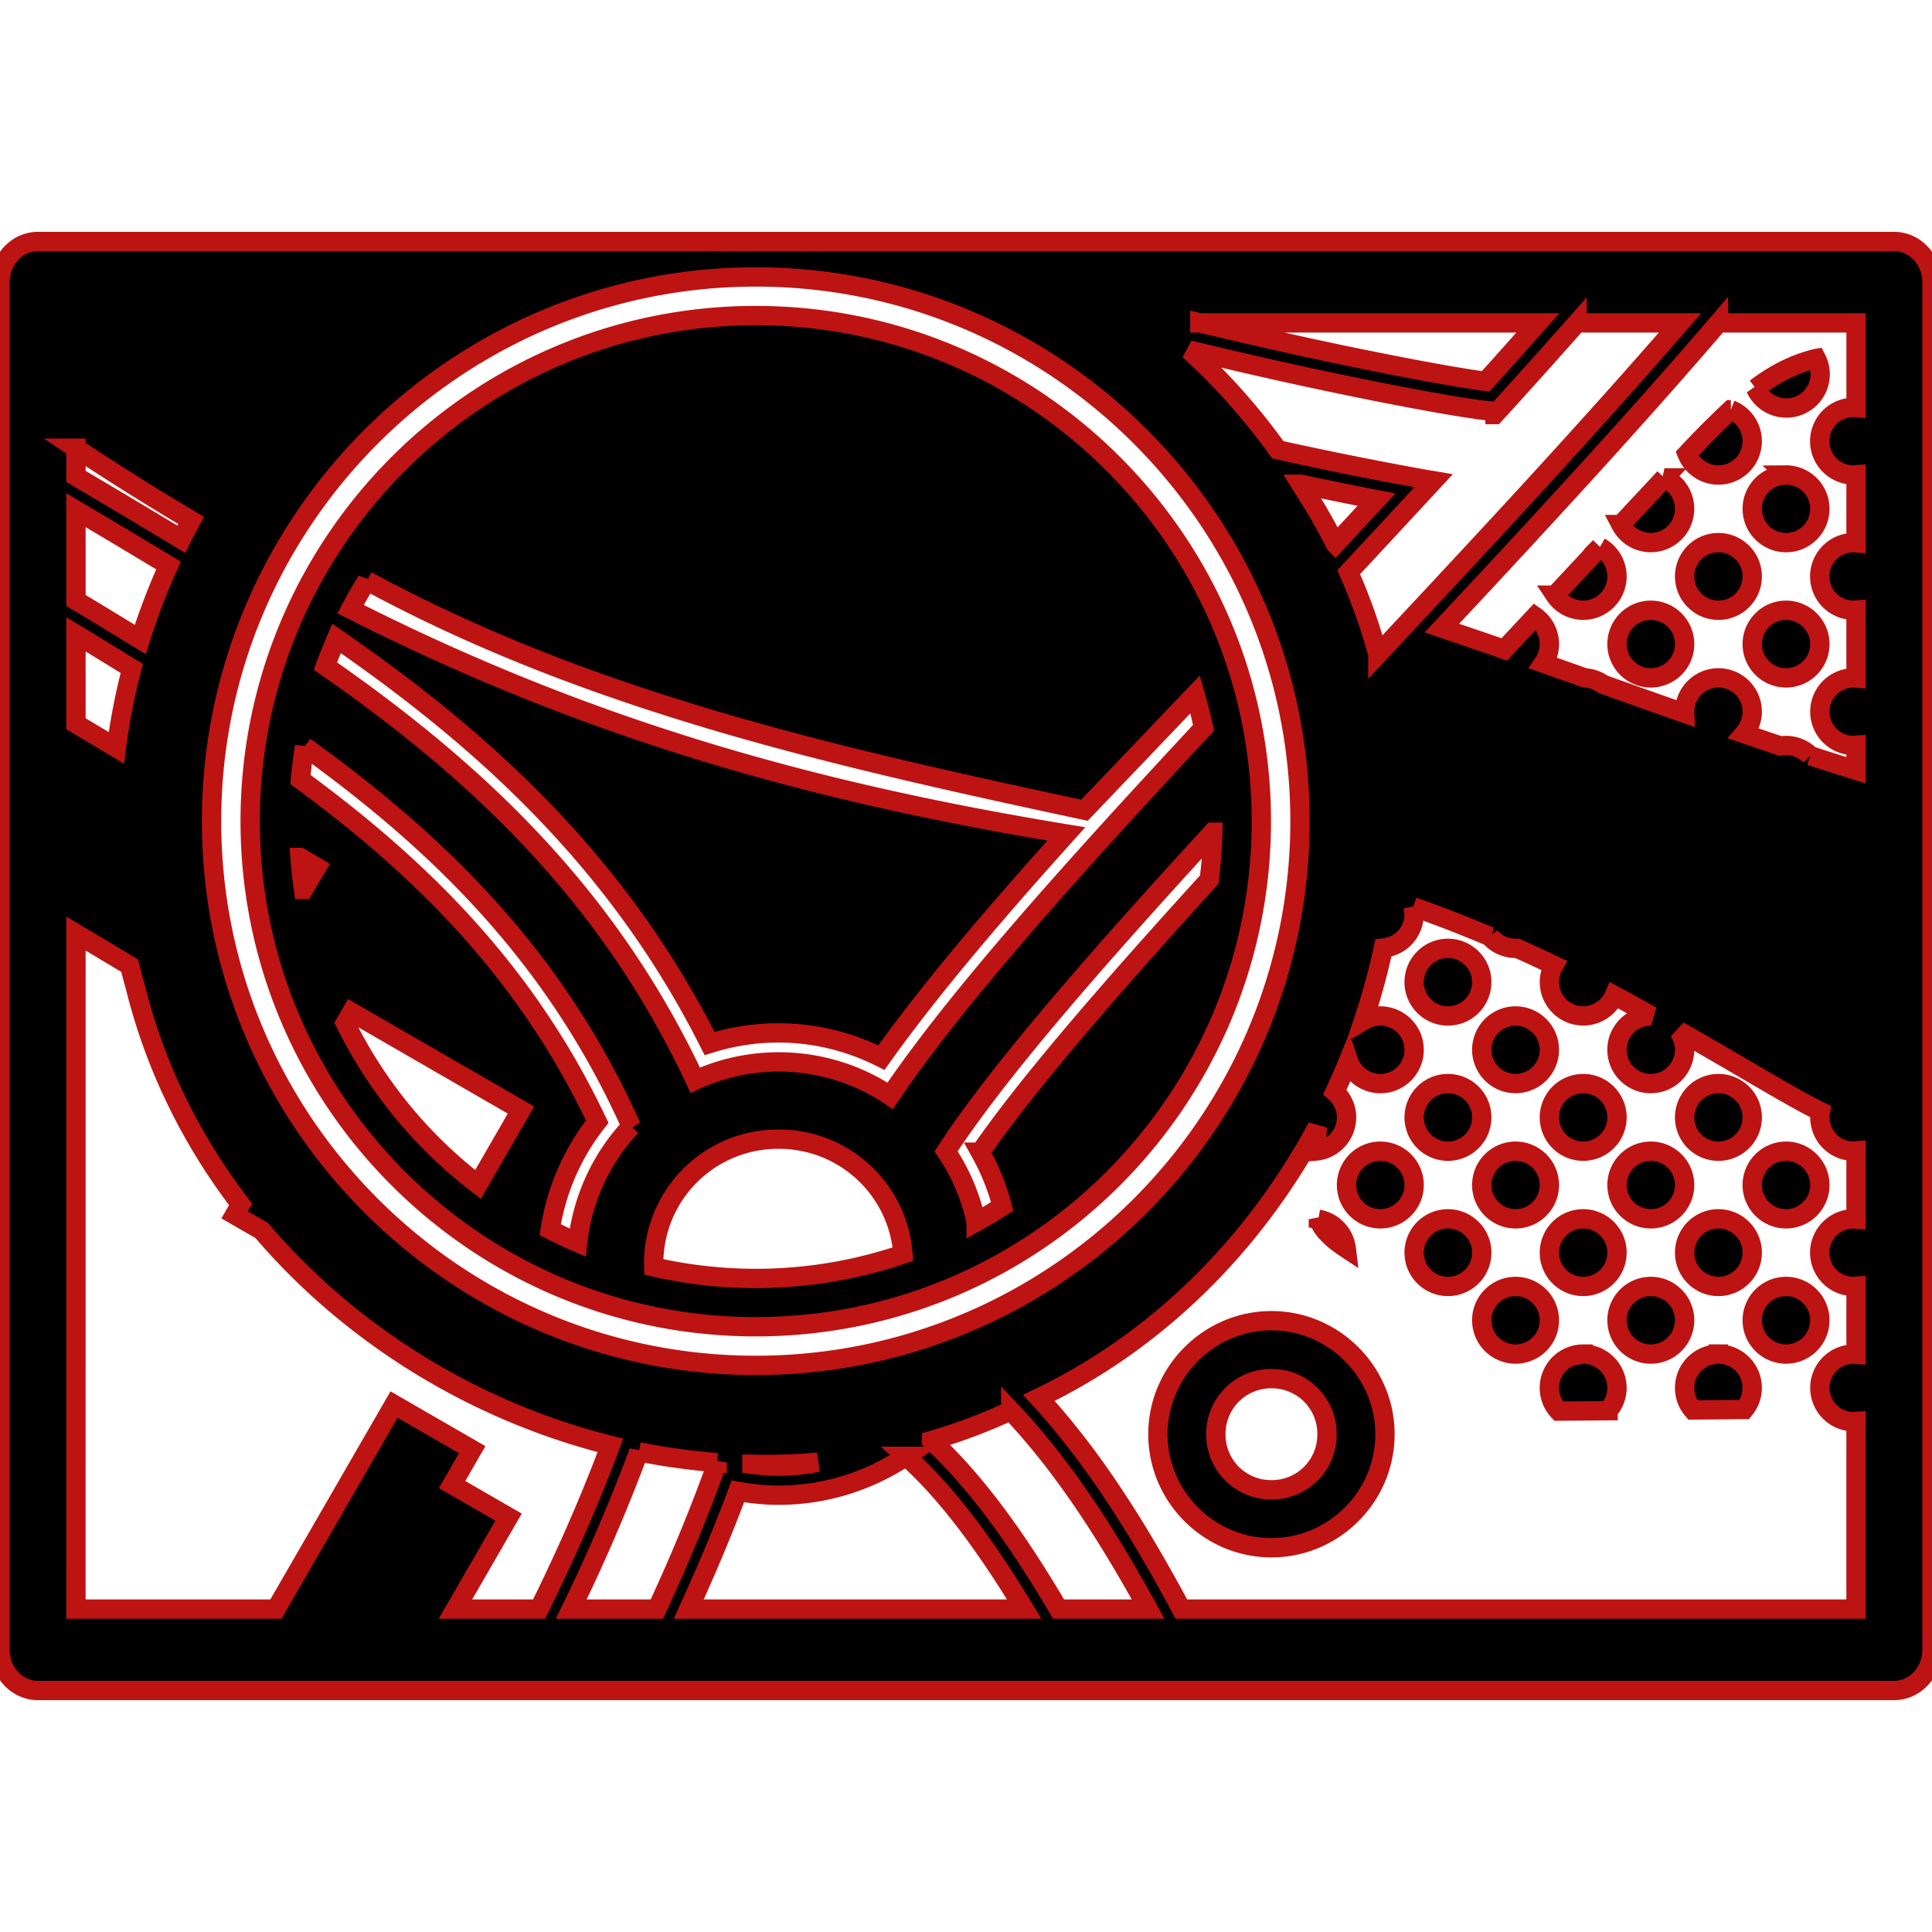 <!DOCTYPE svg PUBLIC "-//W3C//DTD SVG 1.1//EN" "http://www.w3.org/Graphics/SVG/1.1/DTD/svg11.dtd">
<!-- Uploaded to: SVG Repo, www.svgrepo.com, Transformed by: SVG Repo Mixer Tools -->
<svg width="800px" height="800px" viewBox="0 0 100 100" xmlns="http://www.w3.org/2000/svg" xmlns:xlink="http://www.w3.org/1999/xlink" aria-hidden="true" role="img" class="iconify iconify--gis" preserveAspectRatio="xMidYMid meet" fill="#be1313" stroke="#be1313">
<g id="SVGRepo_bgCarrier" stroke-width="0"/>
<g id="SVGRepo_tracerCarrier" stroke-linecap="round" stroke-linejoin="round"/>
<g id="SVGRepo_iconCarrier">
<path d="M1.965 12.5C.88 12.5 0 13.443 0 14.605v70.79c0 1.162.88 2.104 1.965 2.105h96.07c1.085 0 1.965-.943 1.965-2.105v-70.79c0-1.162-.88-2.104-1.965-2.105zm37.154 1.834c15.524 0 28.168 12.646 28.168 28.17c0 15.524-12.644 28.168-28.168 28.168S10.95 58.028 10.95 42.504s12.646-28.17 28.17-28.17zm0 2c-14.44 0-26.17 11.73-26.17 26.17c0 14.44 11.73 26.168 26.17 26.168c14.44 0 26.168-11.728 26.168-26.168S53.56 16.334 39.12 16.334zm22.985.379H79.6c-.895 1.004-1.77 1.997-2.702 3.021c-.05-.005-.077-.004-.128-.011a58.622 58.622 0 0 1-2.036-.328c-1.697-.299-4.013-.75-6.726-1.334a290.859 290.859 0 0 1-5.904-1.348zm19.523 0h5.332c-4.469 5.16-9.513 10.604-14.564 16.002l-1.077 1.154a29.562 29.562 0 0 0-1.51-4.252c1.473-1.577 2.932-3.156 4.395-4.736c-.158-.027-.253-.039-.422-.069a191.94 191.94 0 0 1-6.931-1.375c-.223-.047-.487-.112-.715-.162a33.22 33.22 0 0 0-4.584-5.156c2.187.526 4.273 1.006 6.14 1.408c2.73.588 5.06 1.043 6.784 1.346a59.4 59.4 0 0 0 2.091.336c.52.071.951.085.795.09l.006.158a419.452 419.452 0 0 0 4.26-4.744zm7.322 0h7.12v4.385c-.042-.003-.082-.012-.124-.012h-.013a1.75 1.75 0 0 0 .013 3.5c.042 0 .082-.009.123-.012v3.524c-.04-.003-.08-.012-.123-.012h-.013a1.75 1.75 0 0 0 .013 3.5c.042 0 .082-.009.123-.012v3.524c-.04-.003-.08-.012-.123-.012a1.75 1.75 0 1 0 0 3.5c.042 0 .082-.009.123-.012v1.295c-.791-.251-1.598-.502-2.369-.754a1.75 1.75 0 0 0-1.54-.504c-.641-.213-1.257-.425-1.884-.638a1.75 1.75 0 1 0-3.078-1.055c-1.426-.499-2.822-.998-4.222-1.496a1.75 1.75 0 0 0-.942-.334c-.71-.253-1.433-.507-2.146-.76a1.75 1.75 0 0 0-.43-2.422l-1.596 1.71c-1.047-.37-2.159-.738-3.23-1.106c5-5.346 9.953-10.706 14.318-15.797zm5.06 1.84c-1.156.286-2.137.788-3.138 1.545a1.75 1.75 0 1 0 3.139-1.545zm-4.421 2.656a45.985 45.985 0 0 0-2.268 2.277a1.75 1.75 0 1 0 2.268-2.277zm-85.656 1.99a147.128 147.128 0 0 0 5.96 3.738a35.06 35.06 0 0 0-.511.973a590.436 590.436 0 0 0-5.45-3.252zm88.5 1.387a1.75 1.75 0 1 0 .027 3.5a1.75 1.75 0 0 0-.027-3.5zm-6.28.148l-2.256 2.416a1.75 1.75 0 1 0 2.256-2.416zm-18.826.33c1.411.298 2.751.573 3.92.797c-.714.768-1.42 1.532-2.129 2.297a29.041 29.041 0 0 0-1.361-2.414c-.136-.231-.289-.452-.43-.68zM3.932 26.408c1.613.952 3.207 1.906 4.79 2.863A34.015 34.015 0 0 0 7.26 33.1c-1.105-.672-2.194-1.345-3.328-2.018zm85 1.678a1.75 1.75 0 1 0 .027 3.5a1.75 1.75 0 0 0-.027-3.5zm-6.121.228l-2.323 2.489a1.75 1.75 0 1 0 2.323-2.489zM18.992 30.06c11.635 6.311 24.357 9.135 37.139 11.878l5.726-5.994c.164.57.315 1.145.436 1.73C55.578 44.893 49.534 51.6 46.076 56.72a10.347 10.347 0 0 0-10.092-.809C31.491 46.303 24.648 39.9 16.846 34.477c.174-.485.367-.962.572-1.432c7.72 5.33 14.619 11.637 19.309 20.969a11.795 11.795 0 0 1 3.57-.551c1.91 0 3.715.469 5.324 1.28c2.433-3.42 5.767-7.35 9.572-11.579c-13.131-2.16-24.721-5.393-37.048-11.635c.263-.502.55-.99.847-1.47zm66.44 1.527a1.75 1.75 0 1 0 .027 3.5a1.75 1.75 0 0 0-.027-3.5zm7 0a1.75 1.75 0 1 0 .027 3.5a1.75 1.75 0 0 0-.027-3.5zm-88.5 1.248c.988.589 1.93 1.177 2.89 1.764a32.041 32.041 0 0 0-.799 4.109L3.932 37.46zm11.834 5.809c7.065 5.078 13.02 10.974 16.904 19.654a10.442 10.442 0 0 0-2.772 6.017a23.519 23.519 0 0 1-1.42-.666a11.94 11.94 0 0 1 2.434-5.591c-3.623-7.65-8.976-13.027-15.36-17.71c.053-.574.122-1.143.214-1.704zm47.005 4.433c-.02.83-.079 1.648-.181 2.453c-5.025 5.523-9.39 10.537-11.848 14.106a12 12 0 0 1 1.131 2.808c-.44.282-.888.554-1.348.807a10.414 10.414 0 0 0-1.554-3.658c2.656-4.093 7.816-9.993 13.8-16.516zm-47.24 1.301l.862.514l-.682 1.142a24.295 24.295 0 0 1-.18-1.656zm57.615 2.557c1.369.483 2.69 1 3.97 1.54a1.75 1.75 0 0 0 1.415.61c.649.29 1.276.584 1.897.88a1.75 1.75 0 1 0 3.127 1.56c.693.363 1.29.708 1.935 1.064a1.875 1.875 0 0 0-.058-.002a1.75 1.75 0 1 0 1.464.773c3.197 1.81 5.717 3.38 7.327 4.172a1.75 1.75 0 0 0 1.723 2.055c.042 0 .08-.015.122-.018v3.53c-.04-.003-.08-.012-.123-.012h-.013a1.75 1.75 0 0 0 .013 3.5c.042 0 .082-.009.123-.012v3.524c-.04-.003-.08-.012-.123-.012a1.75 1.75 0 1 0 0 3.5c.042 0 .082-.009.123-.012v9.713H61.15c-2.134-3.97-4.468-7.77-7.377-10.934c6.249-2.998 11.194-8.04 14.41-14.02c-.021.441-.045.865-.068 1.243a1.745 1.745 0 0 0 .979-3.057c.248-.531.482-1.07.703-1.613a1.746 1.746 0 0 0 3.398-.57a1.75 1.75 0 0 0-1.763-1.75a1.735 1.735 0 0 0-.858.238a35.03 35.03 0 0 0 1.028-3.754a1.744 1.744 0 0 0 1.544-2.137zM3.932 48.32l2.778 1.66c.094.362.18.724.289 1.085c1.027 4.172 2.927 7.973 5.455 11.276l-.312.539l1.402.809c4.66 5.462 11.095 9.386 18.05 11.123c-1.09 2.924-2.335 5.73-3.693 8.476h-4.328l2.75-4.762l-2.922-1.687l1.041-1.805l-4.047-2.336l-6.115 10.59H3.931zm71.013.766a1.75 1.75 0 1 0 0 3.5a1.75 1.75 0 0 0 0-3.5zm-56.748 3.307l6.276 3.623l2.492 1.44l-2.223 3.85a23.728 23.728 0 0 1-6.867-8.355zm60.235.193a1.75 1.75 0 1 0 .027 3.5a1.75 1.75 0 0 0-.027-3.5zm-3.5 3.5a1.75 1.75 0 1 0 .027 3.5a1.75 1.75 0 0 0-.027-3.5zm7 0a1.75 1.75 0 1 0 .027 3.5a1.75 1.75 0 0 0-.027-3.5zm7 0a1.75 1.75 0 1 0 .027 3.5a1.75 1.75 0 0 0-.027-3.5zm-48.635 2.877a6.43 6.43 0 0 1 6.44 5.951a23.663 23.663 0 0 1-12.893.662c-.001-.05-.01-.098-.01-.148a6.434 6.434 0 0 1 6.463-6.465zm31.135.623a1.75 1.75 0 1 0 .027 3.5a1.75 1.75 0 0 0-.027-3.5zm7 0a1.75 1.75 0 1 0 .027 3.5a1.75 1.75 0 0 0-.027-3.5zm7 0a1.75 1.75 0 1 0 .027 3.5a1.75 1.75 0 0 0-.027-3.5zm7 0a1.75 1.75 0 1 0 .027 3.5a1.75 1.75 0 0 0-.027-3.5zm-17.5 3.5a1.75 1.75 0 1 0 .027 3.5a1.75 1.75 0 0 0-.027-3.5zm7 0a1.75 1.75 0 1 0 .027 3.5a1.75 1.75 0 0 0-.027-3.5zm7 0a1.75 1.75 0 1 0 .027 3.5a1.75 1.75 0 0 0-.027-3.5zm-20.694.023c.224.556.658.995 1.444 1.514a1.75 1.75 0 0 0-1.444-1.514zm10.194 3.477a1.75 1.75 0 1 0 .027 3.5a1.75 1.75 0 0 0-.027-3.5zm7 0a1.75 1.75 0 1 0 .027 3.5a1.75 1.75 0 0 0-.027-3.5zm7 0a1.75 1.75 0 1 0 .027 3.5a1.75 1.75 0 0 0-.027-3.5zM65.81 68.359c-3.228 0-5.877 2.65-5.877 5.877c0 3.228 2.65 5.875 5.877 5.875s5.875-2.647 5.875-5.875c0-3.227-2.648-5.877-5.875-5.877zm16.134 1.727a1.75 1.75 0 0 0-1.271 2.953l2.562-.021a1.75 1.75 0 0 0-1.29-2.932zm7 0a1.75 1.75 0 0 0-1.324 2.893l2.668-.024a1.75 1.75 0 0 0-1.344-2.87zM65.81 71.359a2.854 2.854 0 0 1 2.875 2.877a2.852 2.852 0 0 1-2.875 2.875a2.854 2.854 0 0 1-2.877-2.875a2.855 2.855 0 0 1 2.877-2.877zm-13.495 1.66c2.746 2.903 5.02 6.463 7.112 10.268h-4.635c-2.034-3.455-4.173-6.498-6.572-8.726a29.298 29.298 0 0 0 4.095-1.541zm-19.25 2.124c1.34.272 2.696.459 4.059.564a89.722 89.722 0 0 1-3.127 7.58h-4.43a90.934 90.934 0 0 0 3.498-8.144zm13.832.236c2.168 1.932 4.174 4.707 6.118 7.908H35.65c.899-1.979 1.762-3.992 2.541-6.096c.686.124 1.387.2 2.106.2c2.433 0 4.704-.745 6.601-2.012zm-4.562.303c-.66.132-1.34.209-2.04.209c-.466 0-.925-.038-1.376-.098a31.34 31.34 0 0 0 3.416-.111z" fill="#000000"/>
</g>
</svg>